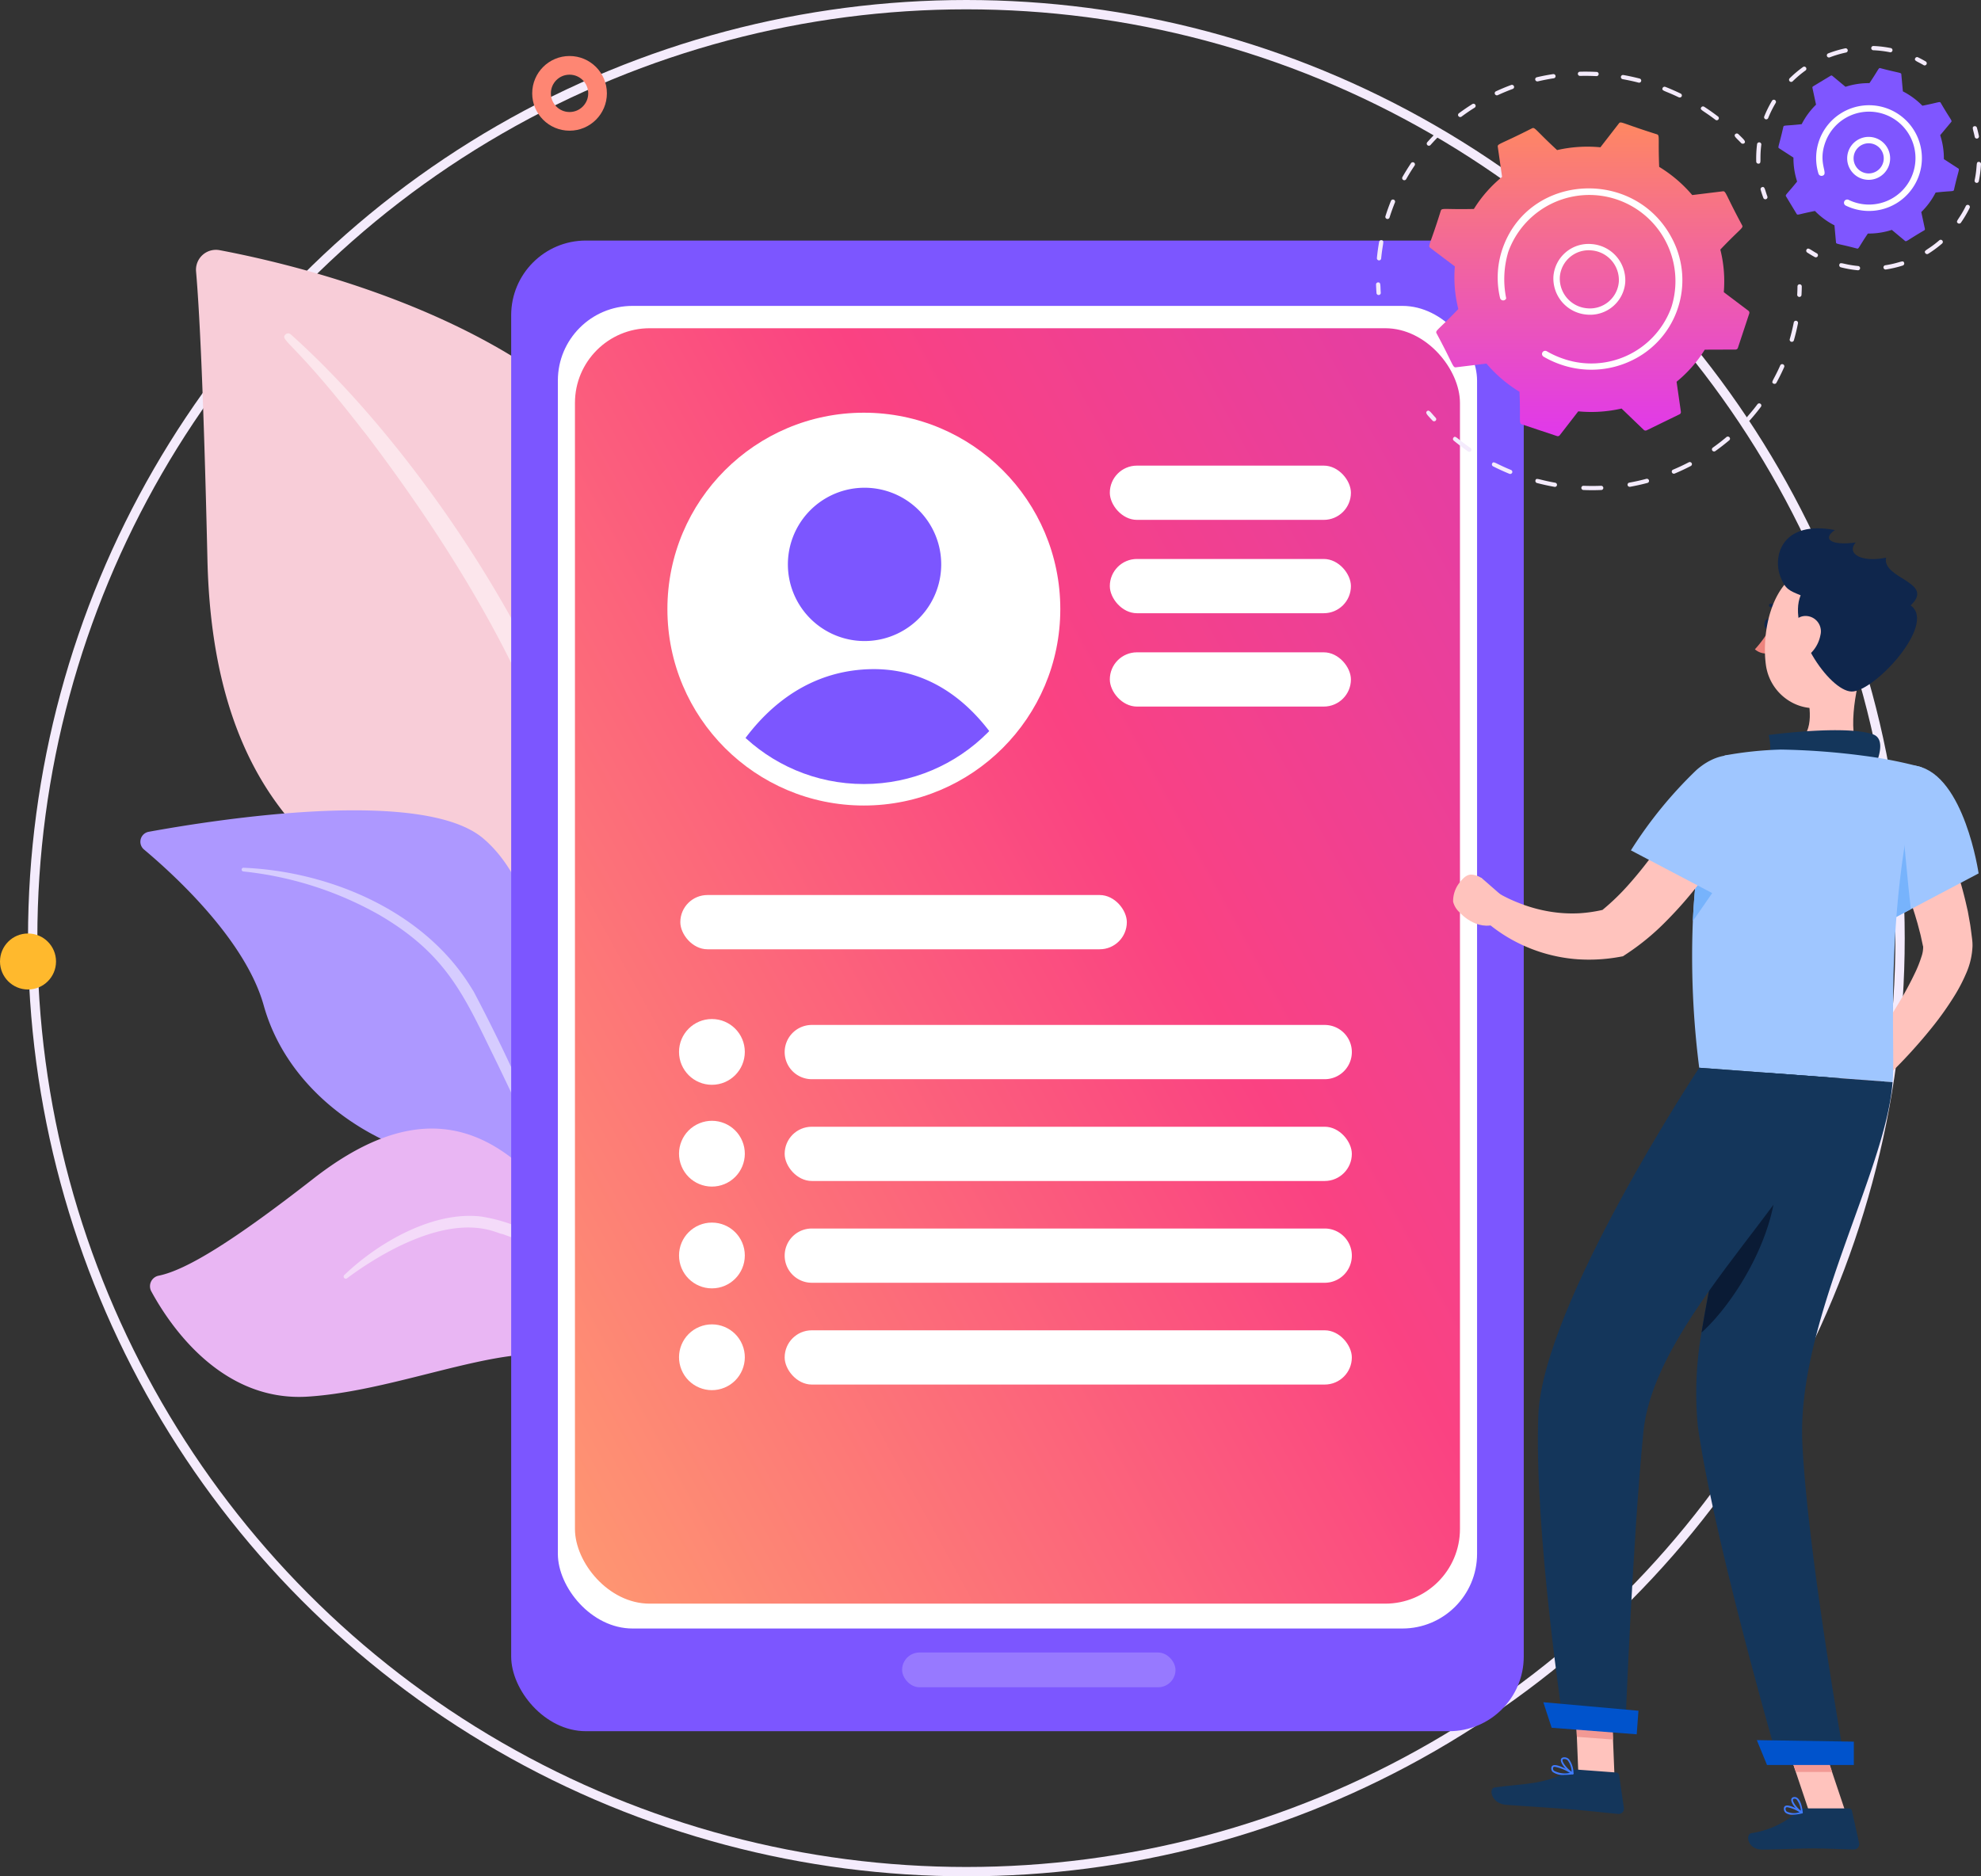 <svg xmlns="http://www.w3.org/2000/svg" xmlns:xlink="http://www.w3.org/1999/xlink" width="212.169" height="201" viewBox="0 0 212.169 201"><rect x="0" y="0" width="212.169" height="201" fill="#333333" stroke="none"/><defs><style>.a,.b,.c{fill:none;}.b{stroke:#f4ebfc;}.c{stroke:#fe8673;stroke-width:2px;}.d{fill:#ffb92d;}.e{fill:#f8cdd8;}.f,.j,.n{fill:#fff;}.f{opacity:0.5;}.g{fill:#ad98ff;}.h{fill:#e9b6f3;}.i,.m{fill:#7c56ff;}.k{fill:url(#a);}.l{clip-path:url(#b);}.m{stroke:rgba(0,0,0,0);stroke-miterlimit:10;}.n{opacity:0.21;}.o{fill:#ffc3bd;}.p{fill:#9fc6ff;}.q{fill:#77b3fc;}.r{fill:#14365b;}.s{fill:#0f264c;}.t{fill:#ed847e;}.u{fill:#f29994;}.v{fill:#0a1b35;}.w{fill:#0053cc;}.x{fill:#407bff;}.y{fill:#f4ebfc;}.z{fill:url(#c);}.aa{fill:#7f56ff;}.ab{stroke:none;}</style><linearGradient id="a" x1="-0.198" y1="1" x2="1.07" gradientUnits="objectBoundingBox"><stop offset="0" stop-color="#ffa76e"/><stop offset="0.628" stop-color="#fa4282"/><stop offset="1" stop-color="#e03daa"/></linearGradient><clipPath id="b"><circle class="a" cx="18.738" cy="18.738" r="18.738"/></clipPath><linearGradient id="c" x1="0.5" x2="0.5" y2="1" gradientUnits="objectBoundingBox"><stop offset="0" stop-color="#ff8861"/><stop offset="1" stop-color="#e038eb"/></linearGradient></defs><g transform="translate(-428 -6065.344)"><g class="b" transform="translate(431 6065.344)"><circle class="ab" cx="100.5" cy="100.5" r="100.5"/><circle class="a" cx="100.5" cy="100.5" r="100"/></g><g class="c" transform="translate(485 6071.344)"><circle class="ab" cx="4" cy="4" r="4"/><circle class="a" cx="4" cy="4" r="3"/></g><circle class="d" cx="3" cy="3" r="3" transform="translate(428 6165.344)"/><g transform="translate(-27.336 5627.271)"><g transform="translate(470.367 463.842)"><g transform="translate(5.963 0.994)"><path class="e" d="M606.819,735.708s.537-22.566-9.857-28.606-30.156-9.816-30.9-42.219c-.434-18.97-.9-27.264-1.218-30.881a2.136,2.136,0,0,1,2.523-2.287c9.844,1.855,41.822,9.487,48.526,31.314C623.844,688.9,606.819,735.708,606.819,735.708Z" transform="translate(-564.839 -631.678)"/><path class="f" d="M715.209,773.58c10.805,9.637,23.3,26.693,29.96,43.748a80.194,80.194,0,0,1,4.441,19.409,89.4,89.4,0,0,1-.688,24.413.722.722,0,0,1-.844.575.732.732,0,0,1-.578-.829,98.99,98.99,0,0,0-2.292-35.65c-3.932-14.6-12.7-28.75-21.772-40.754l-.933-1.182c-7.027-9.025-8.507-9.091-7.85-9.72A.411.411,0,0,1,715.209,773.58Z" transform="translate(-705.066 -764.527)"/></g><g transform="translate(0 61.035)"><path class="g" d="M535.012,1670.332c1.406.689-13.313-17.82-17.924-46.89-2.173-13.7-2.2-30.862-10-37.476-6.494-5.5-28.594-2.029-35.826-.708a1.084,1.084,0,0,0-.5,1.9c3.468,2.912,10.886,9.782,12.819,16.7,2.548,9.125,11.223,14.929,18.99,16.5s12.087,3.095,15.871,15.516S531.017,1668.373,535.012,1670.332Z" transform="translate(-470.367 -1582.956)"/><path class="f" d="M642.563,1680.494c9.226.386,19.129,4.6,24.154,12.489l.474.753a177.021,177.021,0,0,1,10.753,24.731.248.248,0,0,1-.157.313.253.253,0,0,1-.31-.148c-2.4-5.88-5.853-13.335-8.6-18.91-2.947-6.083-5.01-10.2-11.732-14.149a37.428,37.428,0,0,0-14.609-4.683.2.2,0,0,1,.028-.4Z" transform="translate(-631.501 -1674.338)"/></g><g transform="translate(1.03 95.13)"><path class="h" d="M544,2178.862c.834.44-4.7-9.087-5.125-17.48s-2.318-22.719-9.556-31.289-15.165-9.352-25.152-1.561c-8.323,6.492-13.515,9.769-16.559,10.377a1.151,1.151,0,0,0-.772,1.678c1.953,3.6,7.474,11.857,16.744,11.275,11.825-.742,26.156-8.429,30.524-2.016s3.807,10,3.941,13.04S538.474,2175.951,544,2178.862Z" transform="translate(-486.691 -2123.147)"/><path class="f" d="M815.622,2277.6c3.623-3.473,9.522-6.886,14.679-6.25,6.709,1.081,11.178,5.561,13.615,12.229a40.686,40.686,0,0,1,1.908,7.814.221.221,0,0,1-.432.089c-.41-1.63-.816-3.337-1.424-5.1-3.536-11.391-11.084-12.925-11.378-13.158-.571.057-4.03-2.533-12.239,1.884a36.5,36.5,0,0,0-4.426,2.837l-.008.006a.229.229,0,0,1-.3-.349Z" transform="translate(-794.794 -2261.923)"/></g><rect class="i" width="108.449" height="159.685" rx="8" transform="translate(39.717 0)"/><rect class="j" width="98.449" height="141.685" rx="8" transform="translate(44.717 7)"/><rect class="k" width="94.786" height="136.629" rx="8" transform="translate(46.548 9.393)"/></g><g transform="translate(526.816 482.284)"><circle class="j" cx="21.04" cy="21.04" r="21.04" transform="translate(0 0)"/><g transform="translate(2.302 2.302)"><g class="l"><path class="m" d="M2.119,32.869c-1.714,0-2.715-2.257-1.732-3.9C2.7,25.1,7.3,19.694,15.06,19.435c8.049-.266,12.7,5.711,14.921,9.781.862,1.578-.095,3.653-1.7,3.653ZM8.787,14.017a8.211,8.211,0,1,1,5.805,2.4A8.208,8.208,0,0,1,8.787,14.017Z" transform="translate(4.225 5.741)"/></g></g></g><rect class="n" width="29.28" height="3.722" rx="1.861" transform="translate(551.954 615.098)"/><g transform="translate(526.981 547.236)"><g transform="translate(1.08)"><path class="j" d="M2.905,0H57.84a2.905,2.905,0,0,1,2.905,2.905v0A2.905,2.905,0,0,1,57.84,5.811H2.905A2.905,2.905,0,0,1,0,2.905v0A2.905,2.905,0,0,1,2.905,0Z" transform="translate(11.315 0.635)"/><circle class="j" cx="3.523" cy="3.523" r="3.523"/></g><g transform="translate(0 9.824)"><rect class="j" width="60.745" height="5.811" rx="2.905" transform="translate(12.394 1.715)"/><circle class="j" cx="3.523" cy="3.523" r="3.523" transform="translate(0 2.696) rotate(-22.5)"/></g><g transform="translate(1.08 21.807)"><path class="j" d="M2.905,0H57.84a2.905,2.905,0,0,1,2.905,2.905v0A2.905,2.905,0,0,1,57.84,5.811H2.905A2.905,2.905,0,0,1,0,2.905v0A2.905,2.905,0,0,1,2.905,0Z" transform="translate(11.315 0.635)"/><circle class="j" cx="3.523" cy="3.523" r="3.523"/></g><g transform="translate(0 31.631)"><rect class="j" width="60.745" height="5.811" rx="2.905" transform="translate(12.394 1.715)"/><circle class="j" cx="3.523" cy="3.523" r="3.523" transform="translate(0 2.696) rotate(-22.5)"/></g></g><rect class="j" width="47.822" height="5.811" rx="2.905" transform="translate(528.2 533.953)"/><rect class="j" width="25.822" height="5.811" rx="2.905" transform="translate(574.2 487.953)"/><rect class="j" width="25.822" height="5.811" rx="2.905" transform="translate(574.2 497.953)"/><rect class="j" width="25.822" height="5.811" rx="2.905" transform="translate(574.2 507.953)"/></g><g transform="translate(-21.473 5957.531)"><g transform="translate(642.836 189.772)"><path class="o" d="M686.608,271.87l-3.742,1.239,3.38,3.629s2.952-1.762,2.193-3.43Z" transform="translate(-680.303 -239.967)"/><path class="o" d="M678.056,277.536l2.932,2.824L684,277.824l-3.381-3.629Z" transform="translate(-678.056 -241.053)"/><path class="o" d="M695.27,216.286c.378.7.694,1.32,1,1.988s.611,1.318.9,1.983c.573,1.334,1.1,2.691,1.574,4.077s.887,2.8,1.238,4.253l.25,1.095.2,1.118c.072.369.117.754.167,1.135l.074.572.018.143.023.238a5.079,5.079,0,0,1,.017.508,7.973,7.973,0,0,1-.691,2.945,17.8,17.8,0,0,1-1.106,2.16,33.741,33.741,0,0,1-2.574,3.652,55.049,55.049,0,0,1-5.914,6.271l-2.17-1.947c1.551-2.24,3.09-4.554,4.475-6.845a37.284,37.284,0,0,0,1.859-3.441,12.7,12.7,0,0,0,.646-1.637,3.187,3.187,0,0,0,.19-1.123c-.005-.009-.005-.023-.011-.014,0-.011,0,.031-.008-.022l-.025-.116-.1-.46c-.067-.306-.125-.611-.214-.921l-.243-.926-.275-.931c-.388-1.241-.82-2.482-1.3-3.719s-1-2.468-1.539-3.691c-.523-1.216-1.129-2.465-1.672-3.592Z" transform="translate(-682.835 -214.004)"/><path class="p" d="M701.78,223.608l-7.253,3.831-1.748.927s-.41-1.2-.991-2.942c-.469-1.391-1.055-3.123-1.631-4.876-.181-.554-.362-1.1-.538-1.647-.053-.155-.107-.3-.155-.458-1.567-4.8,2.782-6.954,5.739-6.336C700.271,213.168,701.78,223.608,701.78,223.608Z" transform="translate(-683.23 -212.004)"/><path class="q" d="M694.952,232.8l-1.748.927s-.41-1.2-.991-2.942c-.469-1.391-1.055-3.123-1.631-4.876-.181-.554-.362-1.1-.538-1.647l4-.783S694.59,229.82,694.952,232.8Z" transform="translate(-683.656 -217.363)"/></g><path class="o" d="M681.075,191.587c-.835,2.772-1.9,7.9-.112,9.978,0,0-1.057,2.791-6.31,2.269-5.775-.574-2.475-3.141-2.475-3.141,3.227-.44,3.378-2.786,3.047-5.037Z" transform="translate(-32.036 -12.695)"/><path class="r" d="M670.792,207.93a6.686,6.686,0,0,0-.114-2.426s8.24-1.109,11.188-.059c1.585.565.194,3.414.194,3.414Z" transform="translate(-31.774 -18.957)"/><path class="s" d="M670.562,183.19c-.031.312-.221.548-.425.528s-.344-.289-.313-.6.221-.548.425-.528S670.593,182.878,670.562,183.19Z" transform="translate(-31.373 -8.492)"/><path class="t" d="M669.659,184.009a11.213,11.213,0,0,1-1.753,2.517,1.8,1.8,0,0,0,1.461.427Z" transform="translate(-30.479 -9.156)"/><path class="s" d="M672.182,180.747a.184.184,0,0,1-.157-.088,1.461,1.461,0,0,0-1.111-.727.185.185,0,0,1-.179-.19.174.174,0,0,1,.189-.179,1.826,1.826,0,0,1,1.415.9.184.184,0,0,1-.157.28Z" transform="translate(-31.8 -7.079)"/><path class="o" d="M636.006,407.923l-3.872-.288-.363-9.043,3.872.288Z" transform="translate(-13.6 -109.387)"/><path class="o" d="M680.1,414.693h-3.883L673.2,405.7h3.883Z" transform="translate(-32.95 -112.708)"/><path class="r" d="M672.6,421.73h4.734a.338.338,0,0,1,.33.265l.767,3.451a.571.571,0,0,1-.569.691c-1.523-.026-2.634-.116-4.553-.116-1.18,0-3.611.123-5.242.123-1.594,0-1.842-1.611-1.175-1.757a9.613,9.613,0,0,0,5.076-2.418A.944.944,0,0,1,672.6,421.73Z" transform="translate(-29.843 -120.195)"/><path class="r" d="M624.1,413.928l4.228.314a.339.339,0,0,1,.31.289l.509,3.5a.564.564,0,0,1-.608.647c-1.524-.139-3.721-.393-5.638-.535-2.242-.167-3.733-.246-6.362-.441-1.59-.118-1.912-1.758-1.235-1.854,3.078-.438,5.1-.267,7.841-1.687A1.8,1.8,0,0,1,624.1,413.928Z" transform="translate(-5.754 -116.549)"/><g transform="translate(618.171 289.207)"><path class="u" d="M631.772,398.6l.187,4.661,3.874.288-.187-4.661Z" transform="translate(-631.772 -398.596)"/><path class="u" d="M677.081,405.706H673.2l1.561,4.635h3.884Z" transform="translate(-651.121 -401.917)"/></g><path class="p" d="M676.753,244.51c-3.037-.224-14.468-1.076-20.709-1.54a94.106,94.106,0,0,1-.682-15.71c.085-1.886.234-3.623.416-5.212.959-8.308,2.984-12.529,2.984-12.529a38.991,38.991,0,0,1,6.032-.634,76.533,76.533,0,0,1,8.8.655,46.96,46.96,0,0,1,6.272,1.236C675.687,225.528,677.131,241.34,676.753,244.51Z" transform="translate(-24.582 -20.774)"/><path class="q" d="M657.933,235.181l-2.5,3.618c.085-1.886.234-3.623.416-5.212Z" transform="translate(-24.654 -32.314)"/><path class="o" d="M635.714,215.106c-.35.606-.767,1.293-1.159,1.943s-.814,1.309-1.236,1.954c-.839,1.292-1.708,2.561-2.606,3.789s-1.841,2.41-2.823,3.51a24.642,24.642,0,0,1-2.763,2.667,15.271,15.271,0,0,1-2.5.359,14.749,14.749,0,0,1-3.2-.19,15.789,15.789,0,0,1-3.18-.885,16.355,16.355,0,0,1-1.544-.684c-.252-.127-.5-.264-.739-.4s-.5-.3-.67-.4l-2.032,2.091c.292.329.506.555.768.809s.516.473.784.694a16.632,16.632,0,0,0,1.682,1.24,17,17,0,0,0,8.045,2.658,18.254,18.254,0,0,0,4.338-.247l.443-.08.5-.333a25.765,25.765,0,0,0,4.126-3.427,42.686,42.686,0,0,0,3.386-3.842c1.051-1.321,2.018-2.688,2.938-4.079q.683-1.049,1.333-2.118c.442-.722.841-1.416,1.267-2.215Z" transform="translate(-4.025 -23.681)"/><path class="p" d="M657.559,214.505c-.277,3.7-4.659,10.909-4.659,10.909l-9.915-5.212a45.673,45.673,0,0,1,7.027-8.612C653.721,208.34,657.864,210.442,657.559,214.505Z" transform="translate(-18.839 -21.295)"/><path class="o" d="M613.855,237.183l-2.9-2.535-2.237,3.8s2.062,2.314,4.486.858Z" transform="translate(-2.834 -32.81)"/><path class="o" d="M681.214,178.267c-.615,3.8-.782,6.062-2.91,7.834-3.2,2.666-7.752.444-8.285-3.468-.48-3.52.606-9.15,4.5-10.3A5.255,5.255,0,0,1,681.214,178.267Z" transform="translate(-31.416 -3.595)"/><path class="s" d="M686.748,172.668c2.842,1.993-3.932,9.306-6.339,9.225s-6.911-6.76-5.443-10.31c-1.243-.506-1.643-.669-2.146-1.934-.913-2.3.19-6.131,5.817-5.055-1.4.949-.43,1.7,2.221,1.332-1.036,1.244.68,2.161,3.257,1.629C683.669,169.834,689.413,170.16,686.748,172.668Z" transform="translate(-32.641 0)"/><path class="o" d="M677.944,184.076a3.663,3.663,0,0,1-1.526,2.345c-1.065.718-2-.136-2.044-1.352-.038-1.095.47-2.788,1.7-3.02A1.645,1.645,0,0,1,677.944,184.076Z" transform="translate(-33.5 -8.226)"/><path class="r" d="M672.048,347.862h-7.114s-6.933-23.828-8.672-36.168a37.494,37.494,0,0,1,.4-10,154.774,154.774,0,0,1,4.489-19.473c1.429-4.918,2.605-8.352,2.605-8.352l13.369,1c-.725,9.7-10.327,25.637-9.659,38.8C668.08,325.8,672.048,347.862,672.048,347.862Z" transform="translate(-24.953 -51.131)"/><path class="v" d="M665.209,292.338c-.076,6.459-4.614,13.595-8.028,16.667a154.765,154.765,0,0,1,4.489-19.473C662.667,289.333,664.378,291.224,665.209,292.338Z" transform="translate(-25.47 -58.439)"/><path class="r" d="M641.566,272.849s-16.775,25.378-17.231,37.218c-.475,12.314,2.741,33.451,2.741,33.451l6.56.488s.764-20.1,1.953-32.142c1.3-13.126,20.24-27.755,20.994-37.9Z" transform="translate(-10.105 -50.653)"/><path class="w" d="M669.378,410.672h9.3v-2.5l-10.392-.163Z" transform="translate(-30.655 -113.785)"/><path class="w" d="M626.271,403.126l9.109.7.188-2.524-10.191-.913Z" transform="translate(-10.613 -110.226)"/><path class="x" d="M674.669,422.142a1.178,1.178,0,0,1-.748-.2.553.553,0,0,1-.19-.486.291.291,0,0,1,.157-.26c.433-.218,1.682.549,1.824.637a.092.092,0,0,1-.027.167A4.57,4.57,0,0,1,674.669,422.142Zm-.577-.8a.259.259,0,0,0-.119.023.113.113,0,0,0-.059.108.376.376,0,0,0,.125.334,1.867,1.867,0,0,0,1.379.07A3.726,3.726,0,0,0,674.092,421.338Z" transform="translate(-33.199 -119.928)"/><path class="x" d="M676.353,421.205a.092.092,0,0,1-.044-.011c-.4-.218-1.178-1.069-1.1-1.5a.3.3,0,0,1,.293-.241.493.493,0,0,1,.392.118c.451.369.544,1.49.547,1.537a.09.09,0,0,1-.042.084A.091.091,0,0,1,676.353,421.205Zm-.783-1.574-.042,0c-.12.015-.13.07-.135.093-.048.255.447.9.846,1.2a2.213,2.213,0,0,0-.459-1.217A.326.326,0,0,0,675.57,419.631Z" transform="translate(-33.889 -119.128)"/><path class="x" d="M628.385,414.081a1.873,1.873,0,0,1-1.257-.319.516.516,0,0,1-.139-.459.293.293,0,0,1,.17-.233c.492-.224,1.988.678,2.157.781a.092.092,0,0,1-.037.17A7.516,7.516,0,0,1,628.385,414.081Zm-1.021-.867a.307.307,0,0,0-.127.023.109.109,0,0,0-.065.093.337.337,0,0,0,.089.3,2.491,2.491,0,0,0,1.722.235A4.675,4.675,0,0,0,627.363,413.214Z" transform="translate(-11.363 -116.133)"/><path class="x" d="M630.163,413.288a.084.084,0,0,1-.044-.012c-.452-.244-1.315-1.15-1.212-1.582.025-.1.107-.224.361-.232a.7.7,0,0,1,.5.2,2.628,2.628,0,0,1,.49,1.536.091.091,0,0,1-.044.081A.09.09,0,0,1,630.163,413.288Zm-.875-1.642h-.015c-.167,0-.182.069-.187.09-.062.259.518.964.974,1.286a2.156,2.156,0,0,0-.423-1.232A.486.486,0,0,0,629.288,411.646Z" transform="translate(-12.259 -115.398)"/><path class="o" d="M608.139,203.2a2.22,2.22,0,0,0-1.1-.366c-.568,0-.984.532-1.271.894a3.2,3.2,0,0,0-.664,2.006,2.323,2.323,0,0,0,.856,1.282,28.837,28.837,0,0,0,3.1-.281l-.627-2.489Z" transform="translate(0 -1.33)"/></g><g transform="translate(575.376 6070.271)"><g transform="translate(0 2.747)"><path class="y" d="M2203.709,857.571a.231.231,0,0,1-.149-.2c-.022-.3-.039-.608-.049-.911a.223.223,0,0,1,.222-.229c.307-.007.224.3.285,1.115a.223.223,0,0,1-.212.238A.236.236,0,0,1,2203.709,857.571Z" transform="translate(-2203.511 -833.655)"/><path class="y" d="M2204.945,518.492c.056-.577.137-1.159.239-1.73a.226.226,0,0,1,.266-.179c.34.066.118.258-.048,1.959a.225.225,0,0,1-.251.2A.231.231,0,0,1,2204.945,518.492Zm.916-4.482c.175-.556.375-1.115.59-1.642a.23.23,0,0,1,.427.172c-.213.526-.406,1.065-.578,1.609a.23.23,0,0,1-.439-.14Zm1.819-4.194c.285-.5.594-1,.919-1.484a.23.23,0,0,1,.384.254c-.318.471-.621.96-.9,1.454A.23.23,0,0,1,2207.68,509.816Zm2.684-3.41a.224.224,0,0,1-.025-.319c.385-.435.793-.86,1.212-1.264.216-.207.54.118.324.325-.411.4-.811.812-1.188,1.238A.231.231,0,0,1,2210.365,506.407Zm3.321-3.106a.222.222,0,0,1,.042-.316c.469-.347.957-.681,1.451-.991a.229.229,0,0,1,.251.382c-.485.3-.963.63-1.422.971A.234.234,0,0,1,2213.686,503.3Zm4.03-2.253a.232.232,0,0,1-.127-.115.222.222,0,0,1,.106-.3c.532-.246,1.08-.474,1.63-.678a.234.234,0,0,1,.3.132.222.222,0,0,1-.13.291c-.538.2-1.075.423-1.6.665A.233.233,0,0,1,2217.715,501.047Zm4.336-1.491a.232.232,0,0,1-.144-.159.222.222,0,0,1,.167-.272c.572-.134,1.158-.247,1.74-.336a.233.233,0,0,1,.265.188.222.222,0,0,1-.187.258c-.571.088-1.144.2-1.7.33A.233.233,0,0,1,2222.052,499.556Zm4.417-.792a.224.224,0,0,1,.22-.232c.589-.016,1.188-.008,1.779.022a.226.226,0,1,1-.017.451c-.579-.029-1.166-.037-1.743-.022A.232.232,0,0,1,2226.469,498.764Zm14.716,4.905c-1.376-1.051-1.685-1.034-1.5-1.319a.23.23,0,0,1,.317-.063c.5.322.987.667,1.457,1.026A.226.226,0,1,1,2241.185,503.669Zm-10.105-4.6a.225.225,0,0,1,.264-.182c.582.1,1.169.231,1.742.378a.225.225,0,1,1-.11.437c-.562-.145-1.137-.269-1.708-.371A.23.23,0,0,1,2231.08,499.064Zm6.2,2.207c-1.557-.753-1.86-.675-1.735-.994a.234.234,0,0,1,.3-.125c.553.217,1.1.458,1.635.715a.227.227,0,0,1,.109.3A.229.229,0,0,1,2237.283,501.271Z" transform="translate(-2204.853 -498.524)"/><path class="y" d="M2812.759,604.553c-.527-.563-.855-.754-.635-.969a.233.233,0,0,1,.325,0c.569.561.854.784.635.982A.262.262,0,0,1,2812.759,604.553Z" transform="translate(-2773.645 -596.892)"/><g transform="translate(5.38 22.78)"><path class="y" d="M2918.333,860.777a.231.231,0,0,1-.15-.226c.017-.3.027-.6.03-.893a.224.224,0,0,1,.233-.219.232.232,0,0,1,.227.232c0,.3-.014.608-.03.911a.225.225,0,0,1-.242.21A.229.229,0,0,1,2918.333,860.777Z" transform="translate(-2878.455 -859.439)"/><path class="y" d="M2340.089,937.66c-.591-.242-1.178-.511-1.747-.8a.226.226,0,0,1-.1-.3c.161-.311.291-.019,2.02.688a.227.227,0,0,1,.127.3A.234.234,0,0,1,2340.089,937.66Zm2.793.712c.087-.339.288-.08,2.116.243a.229.229,0,0,1,.189.262.225.225,0,0,1-.264.182c-.625-.111-1.257-.249-1.875-.411A.229.229,0,0,1,2342.882,938.372Zm-7.219-3.11c-.523-.362-1.038-.751-1.531-1.156a.224.224,0,0,1-.031-.318c.227-.268.288.044,1.823,1.106a.225.225,0,0,1,.059.315A.231.231,0,0,1,2335.663,935.262Zm12.284,4.119a.23.23,0,0,1-.15-.22.224.224,0,0,1,.236-.216c.624.025,1.255.025,1.876,0a.232.232,0,0,1,.243.216.223.223,0,0,1-.216.235c-.634.027-1.278.028-1.915,0A.23.23,0,0,1,2347.947,939.38Zm4.949-.34a.233.233,0,0,1-.146-.17.223.223,0,0,1,.181-.263c.611-.11,1.224-.247,1.824-.407a.234.234,0,0,1,.284.159.222.222,0,0,1-.157.277c-.612.164-1.238.3-1.862.416A.234.234,0,0,1,2352.9,939.04Zm4.737-1.4a.233.233,0,0,1-.131-.123.222.222,0,0,1,.118-.3c.57-.239,1.136-.505,1.684-.79a.234.234,0,0,1,.312.095.221.221,0,0,1-.092.3c-.559.291-1.137.563-1.718.807A.233.233,0,0,1,2357.633,937.639Zm4.3-2.387a.233.233,0,0,1-.105-.079.223.223,0,0,1,.049-.315c.5-.356.994-.738,1.463-1.135a.233.233,0,0,1,.324.026.222.222,0,0,1-.021.318c-.478.4-.981.795-1.493,1.158A.232.232,0,0,1,2361.931,935.252Zm3.582-3.3c-.27-.234.048-.281,1.146-1.745a.23.23,0,0,1,.371.272c-.375.5-.776.99-1.194,1.456A.232.232,0,0,1,2365.513,931.95Zm2.864-3.953c-.315-.17-.018-.283.723-1.956a.23.23,0,0,1,.421.185c-.253.571-.533,1.137-.833,1.683A.23.23,0,0,1,2368.377,928Zm1.881-4.491a.228.228,0,0,1-.141-.275c.169-.59.314-1.193.431-1.79a.225.225,0,0,1,.269-.175.23.23,0,0,1,.182.267c-.12.609-.267,1.224-.44,1.826a.227.227,0,0,1-.283.152Z" transform="translate(-2331.189 -917.359)"/><path class="y" d="M2289.412,1074.931c-.543-.587-.817-.822-.589-1.01s.371.108.927.708a.223.223,0,0,1-.013.319A.233.233,0,0,1,2289.412,1074.931Z" transform="translate(-2288.743 -1060.329)"/></g><g transform="translate(5.707 5.455)"><path class="z" d="M2296.786,611.169l3.264-.4a14.617,14.617,0,0,0,3.541,3.021c.127,3.148-.087,3.378.25,3.49l3.762,1.253a.271.271,0,0,0,.3-.089l1.981-2.558a14.557,14.557,0,0,0,4.638-.3l2.375,2.283a.276.276,0,0,0,.311.05l3.522-1.716a.26.26,0,0,0,.145-.272l-.461-3.216a13.866,13.866,0,0,0,3.019-3.435l3.294-.012a.266.266,0,0,0,.253-.18l1.218-3.68a.266.266,0,0,0-.095-.3l-2.632-1.987a13.931,13.931,0,0,0-.371-4.564c2.185-2.294,2.493-2.3,2.333-2.605-1.825-3.39-1.721-3.679-2.078-3.635l-3.265.4a14.6,14.6,0,0,0-3.54-3.021c-.127-3.146.087-3.378-.25-3.49-3.759-1.181-3.85-1.44-4.062-1.165l-1.982,2.558a14.557,14.557,0,0,0-4.638.3c-2.338-2.157-2.368-2.488-2.686-2.333-3.455,1.759-3.717,1.641-3.667,1.988l.46,3.216a13.887,13.887,0,0,0-3.019,3.435c-3.145.076-3.436-.143-3.547.193-1.14,3.662-1.409,3.761-1.124,3.976l2.632,1.987a13.95,13.95,0,0,0,.372,4.564c-2.178,2.286-2.493,2.294-2.333,2.605C2296.532,610.924,2296.428,611.213,2296.786,611.169Z" transform="translate(-2293.932 -584.95)"/><path class="j" d="M2504.383,794.474a3.77,3.77,0,0,1,4.1-3.471,3.887,3.887,0,0,1,3.594,4.085,3.771,3.771,0,0,1-4.1,3.471h0A3.886,3.886,0,0,1,2504.383,794.474Zm3.616,3.747h0Zm.44-6.543a3.093,3.093,0,0,0-3.369,2.851,3.191,3.191,0,0,0,2.951,3.355,3.1,3.1,0,0,0,3.369-2.851A3.192,3.192,0,0,0,2508.439,791.678Z" transform="translate(-2491.092 -777.985)"/><path class="j" d="M2416.395,715.471h0a10.186,10.186,0,0,1-1.541-.734.341.341,0,0,1-.151-.412.373.373,0,0,1,.025-.053.346.346,0,0,1,.471-.116,9.535,9.535,0,0,0,1.79.81h0a9.122,9.122,0,0,0,11.461-5.295q.065-.172.123-.349a9.226,9.226,0,0,0-17.5-5.83,10.241,10.241,0,0,0-.227,5,.347.347,0,0,1-.659-.051,9.524,9.524,0,0,1,.363-5.543c2.974-7.871,14.175-8.351,18.079-.781a9.535,9.535,0,0,1,.6,7.423q-.063.191-.133.378a9.5,9.5,0,0,1-4.775,5.21,9.947,9.947,0,0,1-7.543.479C2416.648,715.565,2416.521,715.519,2416.395,715.471Z" transform="translate(-2402.612 -689.655)"/></g></g><g transform="translate(40.716 0)"><path class="aa" d="M2890.245,507.834a8,8,0,0,0,2.089,1.537l.166,1.829c.019.2.187.112,2.255.66.191.047.158-.126,1.159-1.608a8.012,8.012,0,0,0,2.564-.392l1.412,1.177c.157.13.211-.053,2.061-1.128a.152.152,0,0,0,.07-.161l-.387-1.8a8,8,0,0,0,1.537-2.089c1.744-.2,1.914-.086,1.962-.281.484-2.129.629-2.2.462-2.3l-1.542-1a8.009,8.009,0,0,0-.392-2.564l1.177-1.412c.13-.157-.053-.211-1.128-2.061-.1-.168-.193-.024-1.958.317a8,8,0,0,0-2.089-1.537l-.167-1.829c-.018-.2-.187-.112-2.255-.66-.19-.047-.153.119-1.159,1.608a8,8,0,0,0-2.564.392l-1.412-1.176a.151.151,0,0,0-.175-.013l-1.886,1.141a.15.15,0,0,0-.069.161l.386,1.8a8.009,8.009,0,0,0-1.537,2.089c-1.745.2-1.914.086-1.962.281-.484,2.128-.629,2.2-.462,2.3l1.543,1a8.009,8.009,0,0,0,.392,2.564c-1.1,1.372-1.293,1.415-1.19,1.587l1.141,1.886C2888.39,508.32,2888.49,508.174,2890.245,507.834Z" transform="translate(-2883.953 -490.16)"/><path class="j" d="M3003,611.588a2.3,2.3,0,1,1,2.314,2.286h0A2.3,2.3,0,0,1,3003,611.588Zm2.312,1.944h0Zm-1.626-1.948a1.617,1.617,0,0,0,1.624,1.605h0a1.615,1.615,0,1,0-1.624-1.605Z" transform="translate(-2993.255 -599.537)"/><path class="y" d="M2856.323,695.494c-.109-.289-.208-.586-.294-.884a.228.228,0,0,1,.156-.283c.3-.089.285.26.566,1.006a.229.229,0,0,1-.428.161Z" transform="translate(-2855.552 -679.209)"/><path class="y" d="M2848.616,467.383a12.2,12.2,0,0,1,.092-1.88.229.229,0,0,1,.453.058c-.21,1.655.072,2.034-.31,2.045A.229.229,0,0,1,2848.616,467.383Zm.986-4.54a.229.229,0,0,1-.126-.3,12.067,12.067,0,0,1,.837-1.687.229.229,0,0,1,.392.235,11.562,11.562,0,0,0-.805,1.622A.233.233,0,0,1,2849.6,462.843Zm2.677-4.009a.226.226,0,0,1-.082-.053.228.228,0,0,1,0-.323,12.117,12.117,0,0,1,1.439-1.213.229.229,0,0,1,.267.371,11.669,11.669,0,0,0-1.385,1.168A.229.229,0,0,1,2852.28,458.834Zm4.047-2.615a.228.228,0,0,1,0-.427,11.987,11.987,0,0,1,1.8-.537.229.229,0,1,1,.095.447,11.509,11.509,0,0,0-1.735.516A.227.227,0,0,1,2856.327,456.219Zm4.608-1a.229.229,0,0,1,.238-.219,12.1,12.1,0,0,1,1.87.225.229.229,0,0,1-.09.448,11.632,11.632,0,0,0-1.8-.217A.229.229,0,0,1,2860.935,455.219Z" transform="translate(-2848.612 -455)"/><path class="y" d="M3118.848,474.646c-.722-.426-1.029-.453-.894-.73a.226.226,0,0,1,.306-.1c.276.135.552.284.82.441a.228.228,0,1,1-.232.394Z" transform="translate(-3100.925 -472.601)"/><g transform="translate(5.359 8.587)"><path class="y" d="M3216.394,592.22c-.166-.825-.349-1.07-.052-1.153a.229.229,0,0,1,.282.158c.084.3.157.6.218.906a.229.229,0,0,1-.448.09Z" transform="translate(-3198.344 -591.058)"/><path class="y" d="M2989.543,662.736c.094-.368.39-.017,2.033.139a.229.229,0,0,1-.043.455,12.045,12.045,0,0,1-1.825-.317A.228.228,0,0,1,2989.543,662.736Zm4.731.317a.228.228,0,0,1,.191-.26c1.646-.253,1.905-.62,2.021-.257a.229.229,0,0,1-.149.287,11.976,11.976,0,0,1-1.8.422A.228.228,0,0,1,2994.274,663.053Zm4.474-1.564c-.2-.323.253-.29,1.506-1.372a.229.229,0,0,1,.3.346,12.182,12.182,0,0,1-1.49,1.1A.228.228,0,0,1,2998.749,661.489Zm3.5-3.2c-.312-.219.12-.367.849-1.852a.229.229,0,0,1,.411.2,12.1,12.1,0,0,1-.941,1.595A.229.229,0,0,1,3002.248,658.29Zm1.787-4.586c.338-1.629.085-2,.466-1.984a.228.228,0,0,1,.217.24,12.11,12.11,0,0,1-.235,1.837.229.229,0,0,1-.448-.093Z" transform="translate(-2986 -647.891)"/><path class="y" d="M2934.427,799.766c-.271-.149-.54-.31-.8-.479a.229.229,0,0,1-.066-.316c.174-.266.385.011,1.084.395a.229.229,0,1,1-.22.4Z" transform="translate(-2933.524 -785.75)"/></g><path class="j" d="M2953.516,566.32a.343.343,0,1,1,.289-.622,4.977,4.977,0,1,0-2.469-6.233c-.883,2.338.38,3.432-.33,3.65a.343.343,0,0,1-.428-.227,5.663,5.663,0,1,1,4.06,3.836h0A5.725,5.725,0,0,1,2953.516,566.32Z" transform="translate(-2943.908 -549.216)"/></g></g></g></svg>